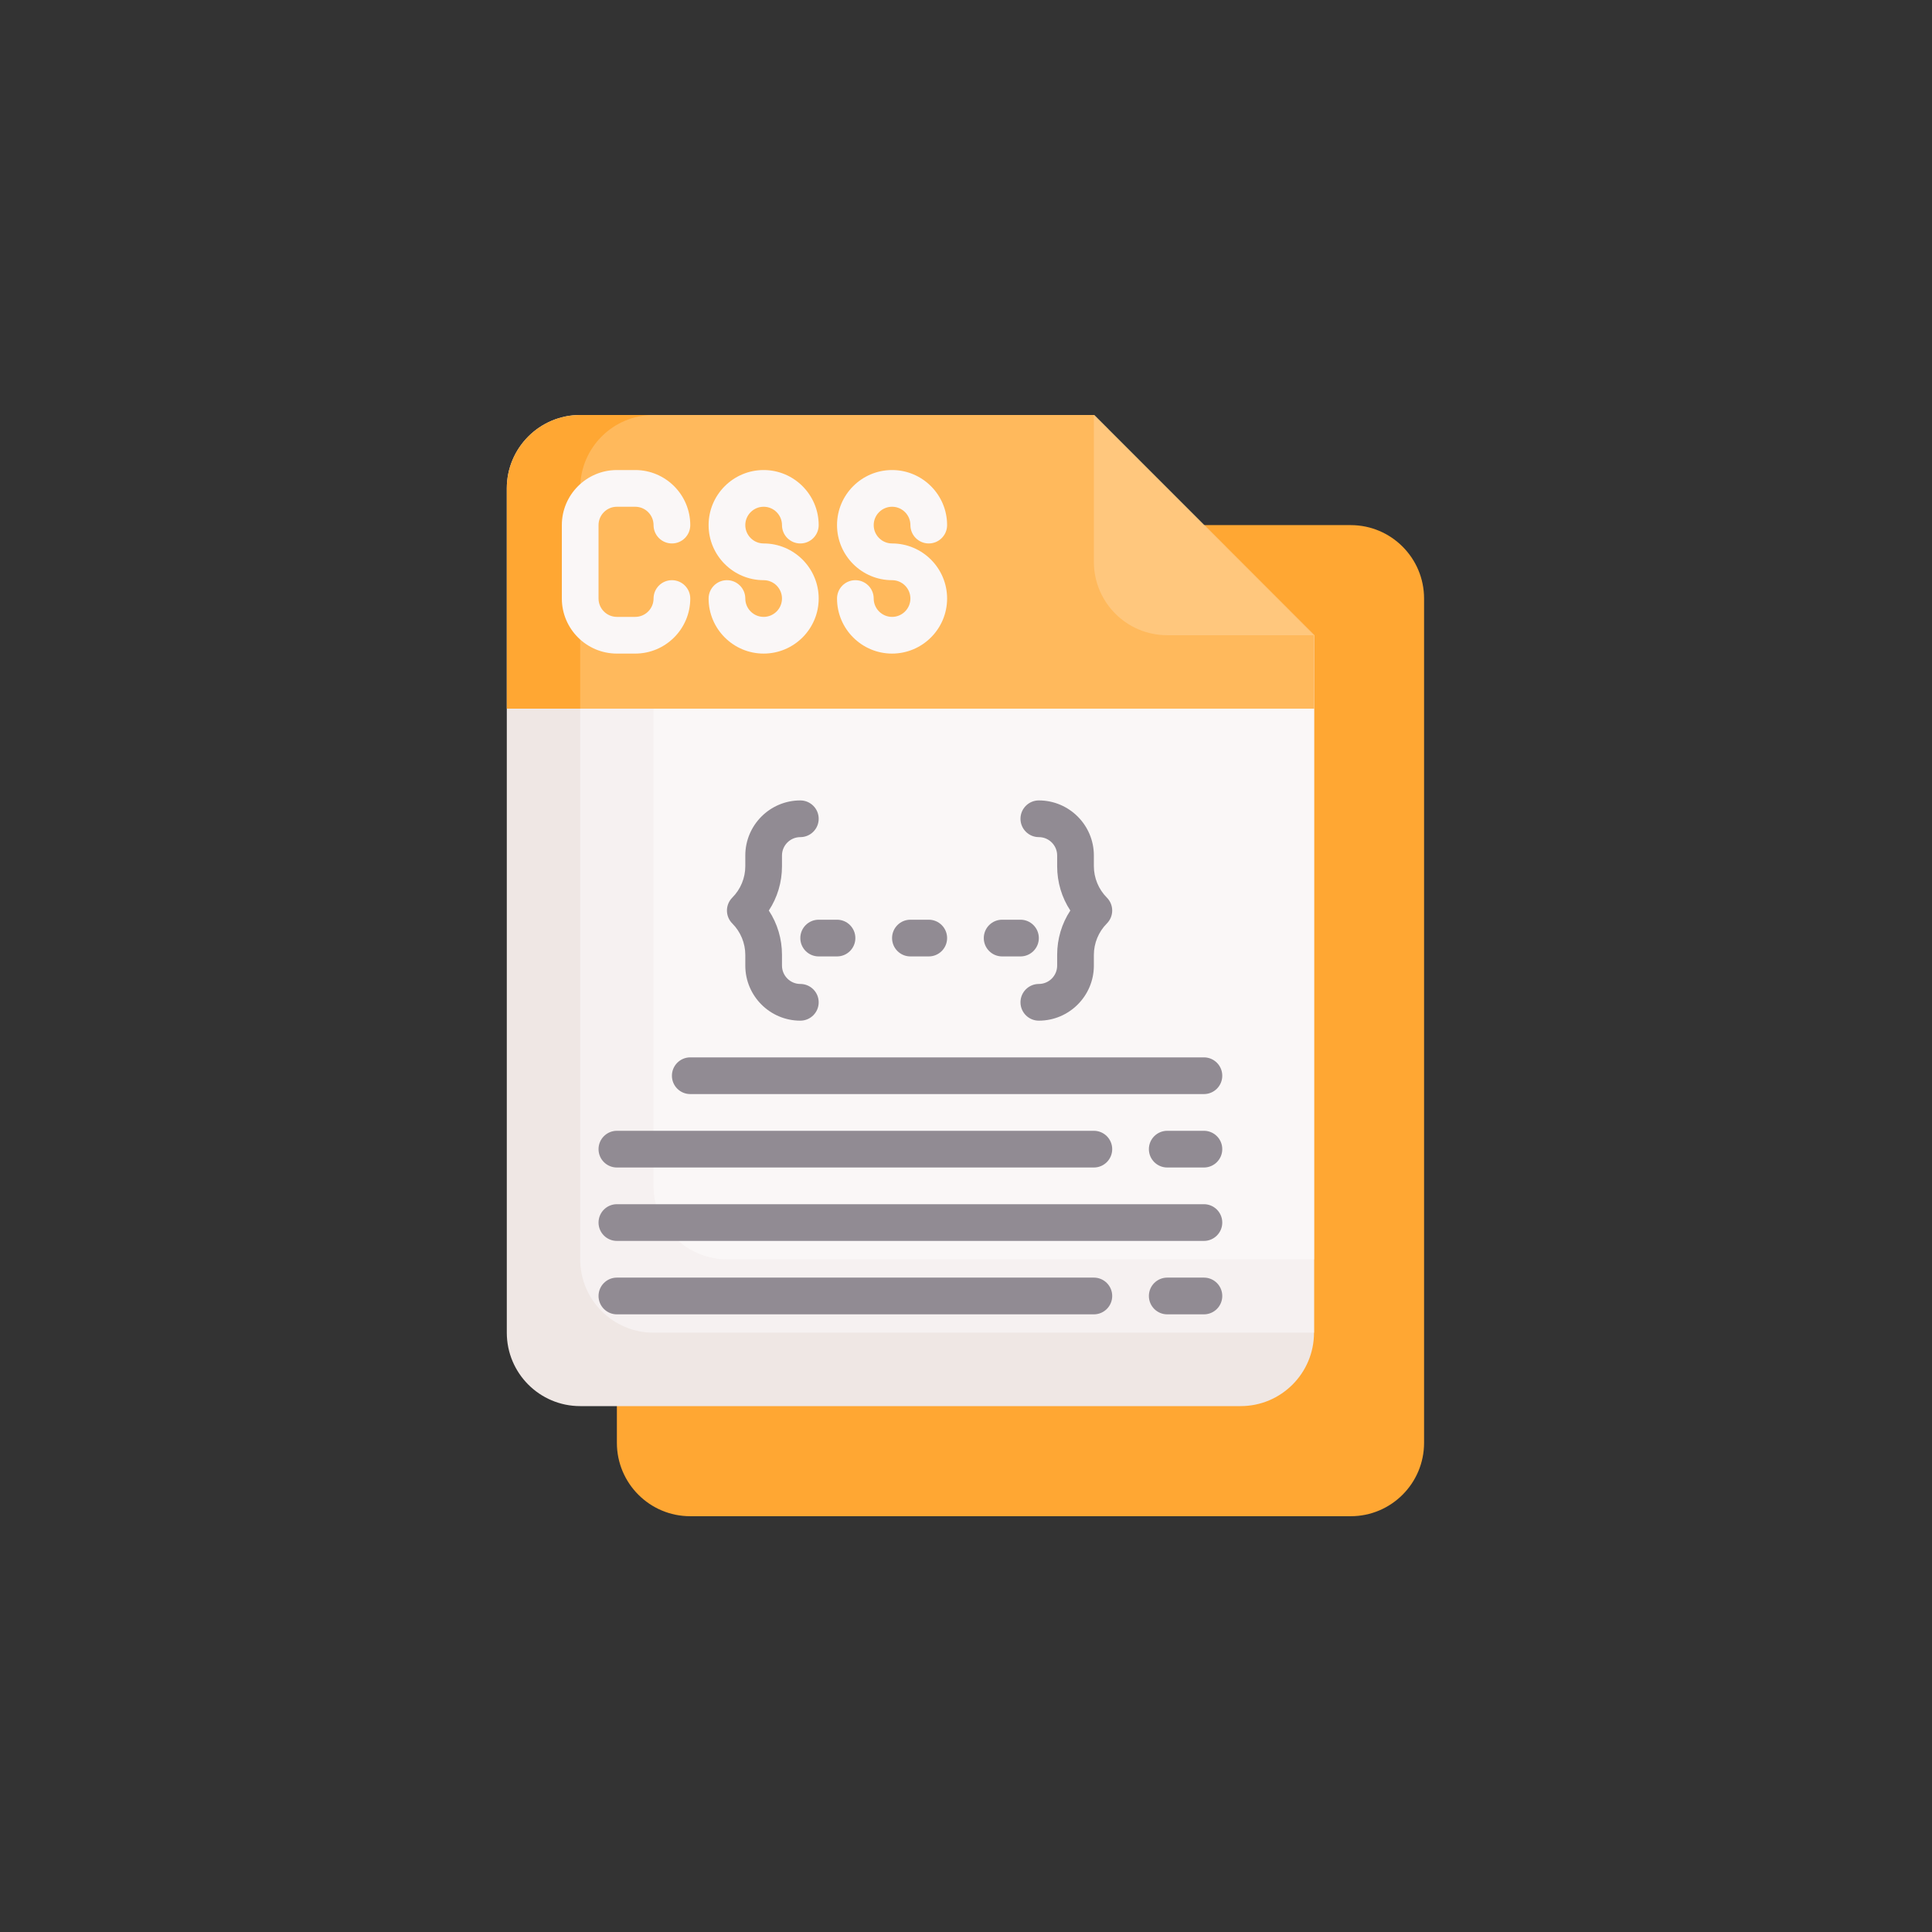 <svg xmlns="http://www.w3.org/2000/svg" xmlns:xlink="http://www.w3.org/1999/xlink" width="400" zoomAndPan="magnify" viewBox="0 0 300 300" height="400" preserveAspectRatio="xMidYMid meet" version="1.2"><rect x="0" y="0" width="300" height="300" fill="#333333" stroke="none"/><defs><clipPath id="4531745923"><path d="M 95 81 L 221.164 81 L 221.164 235.438 L 95 235.438 Z M 95 81 "/></clipPath><clipPath id="2b42b4377e"><path d="M 78.664 64.438 L 205 64.438 L 205 219 L 78.664 219 Z M 78.664 64.438 "/></clipPath><clipPath id="2e95345896"><path d="M 90 64.438 L 205 64.438 L 205 207 L 90 207 Z M 90 64.438 "/></clipPath><clipPath id="71977faa5f"><path d="M 101 64.438 L 205 64.438 L 205 196 L 101 196 Z M 101 64.438 "/></clipPath><clipPath id="8ea49a7513"><path d="M 78.664 64.438 L 205 64.438 L 205 111 L 78.664 111 Z M 78.664 64.438 "/></clipPath><clipPath id="1fb50a6d05"><path d="M 90 64.438 L 205 64.438 L 205 111 L 90 111 Z M 90 64.438 "/></clipPath><clipPath id="a9db89e95c"><path d="M 169 64.438 L 205 64.438 L 205 99 L 169 99 Z M 169 64.438 "/></clipPath></defs><g id="cdecf4bfea"><g clip-rule="nonzero" clip-path="url(#4531745923)"><path style=" stroke:none;fill-rule:nonzero;fill:#ffa733;fill-opacity:1;" d="M 95.789 224.039 C 95.789 230.336 100.891 235.438 107.184 235.438 L 209.734 235.438 C 216.027 235.438 221.129 230.336 221.129 224.039 L 221.129 92.938 C 221.129 86.645 216.027 81.539 209.734 81.539 L 107.184 81.539 C 100.891 81.539 95.789 86.645 95.789 92.938 Z M 95.789 224.039 "/></g><g clip-rule="nonzero" clip-path="url(#2b42b4377e)"><path style=" stroke:none;fill-rule:nonzero;fill:#efe7e4;fill-opacity:1;" d="M 204.039 98.637 L 204.039 206.938 C 204.039 213.234 198.938 218.34 192.645 218.34 L 90.09 218.34 C 83.797 218.34 78.695 213.234 78.695 206.938 L 78.695 75.84 C 78.695 69.543 83.797 64.438 90.09 64.438 L 169.855 64.438 Z M 204.039 98.637 "/></g><g clip-rule="nonzero" clip-path="url(#2e95345896)"><path style=" stroke:none;fill-rule:nonzero;fill:#f6f1f1;fill-opacity:1;" d="M 169.855 64.438 L 90.09 64.438 L 90.09 195.539 C 90.09 201.836 95.191 206.938 101.484 206.938 L 204.039 206.938 L 204.039 98.637 Z M 169.855 64.438 "/></g><g clip-rule="nonzero" clip-path="url(#71977faa5f)"><path style=" stroke:none;fill-rule:nonzero;fill:#faf7f7;fill-opacity:1;" d="M 101.484 64.438 L 101.484 184.137 C 101.484 190.434 106.586 195.539 112.879 195.539 L 204.039 195.539 L 204.039 98.637 L 169.855 64.438 Z M 101.484 64.438 "/></g><g clip-rule="nonzero" clip-path="url(#8ea49a7513)"><path style=" stroke:none;fill-rule:nonzero;fill:#ffa733;fill-opacity:1;" d="M 90.09 64.438 C 83.797 64.438 78.695 69.543 78.695 75.84 L 78.695 110.039 L 204.039 110.039 L 204.039 98.637 L 169.855 64.438 Z M 90.09 64.438 "/></g><g clip-rule="nonzero" clip-path="url(#1fb50a6d05)"><path style=" stroke:none;fill-rule:nonzero;fill:#ffb95c;fill-opacity:1;" d="M 90.09 75.84 L 90.09 110.039 L 204.039 110.039 L 204.039 98.637 L 169.855 64.438 L 101.484 64.438 C 95.191 64.438 90.09 69.543 90.09 75.84 Z M 90.09 75.84 "/></g><g clip-rule="nonzero" clip-path="url(#a9db89e95c)"><path style=" stroke:none;fill-rule:nonzero;fill:#ffc77d;fill-opacity:1;" d="M 204.039 98.637 L 181.25 98.637 C 174.957 98.637 169.855 93.535 169.855 87.238 L 169.855 64.438 Z M 204.039 98.637 "/></g><path style=" stroke:none;fill-rule:nonzero;fill:#918b93;fill-opacity:1;" d="M 124.273 158.488 C 119.562 158.488 115.73 154.652 115.73 149.938 L 115.73 148.27 C 115.73 146.457 114.996 144.684 113.715 143.402 C 112.602 142.289 112.602 140.488 113.715 139.375 C 114.996 138.094 115.73 136.32 115.73 134.508 L 115.73 132.84 C 115.73 128.125 119.562 124.289 124.273 124.289 C 125.848 124.289 127.125 125.566 127.125 127.137 C 127.125 128.711 125.848 129.988 124.273 129.988 C 122.707 129.988 121.426 131.27 121.426 132.84 L 121.426 134.508 C 121.426 136.992 120.715 139.363 119.383 141.387 C 120.715 143.414 121.426 145.785 121.426 148.27 L 121.426 149.938 C 121.426 151.508 122.707 152.789 124.273 152.789 C 125.848 152.789 127.125 154.066 127.125 155.637 C 127.125 157.211 125.848 158.488 124.273 158.488 Z M 124.273 158.488 "/><path style=" stroke:none;fill-rule:nonzero;fill:#918b93;fill-opacity:1;" d="M 161.309 158.488 C 159.734 158.488 158.461 157.211 158.461 155.637 C 158.461 154.066 159.734 152.789 161.309 152.789 C 162.879 152.789 164.156 151.508 164.156 149.938 L 164.156 148.27 C 164.156 145.785 164.867 143.414 166.199 141.387 C 164.867 139.363 164.156 136.992 164.156 134.508 L 164.156 132.84 C 164.156 131.27 162.879 129.988 161.309 129.988 C 159.734 129.988 158.461 128.711 158.461 127.137 C 158.461 125.566 159.734 124.289 161.309 124.289 C 166.02 124.289 169.855 128.125 169.855 132.84 L 169.855 134.508 C 169.855 136.32 170.59 138.094 171.867 139.375 C 172.98 140.488 172.98 142.289 171.867 143.402 C 170.59 144.684 169.855 146.457 169.855 148.27 L 169.855 149.938 C 169.855 154.652 166.02 158.488 161.309 158.488 Z M 161.309 158.488 "/><path style=" stroke:none;fill-rule:nonzero;fill:#918b93;fill-opacity:1;" d="M 129.973 148.512 L 127.125 148.512 C 125.551 148.512 124.273 147.238 124.273 145.664 C 124.273 144.09 125.551 142.812 127.125 142.812 L 129.973 142.812 C 131.547 142.812 132.82 144.09 132.82 145.664 C 132.82 147.238 131.547 148.512 129.973 148.512 Z M 129.973 148.512 "/><path style=" stroke:none;fill-rule:nonzero;fill:#918b93;fill-opacity:1;" d="M 144.215 148.512 L 141.367 148.512 C 139.793 148.512 138.52 147.238 138.52 145.664 C 138.52 144.09 139.793 142.812 141.367 142.812 L 144.215 142.812 C 145.789 142.812 147.066 144.09 147.066 145.664 C 147.066 147.238 145.789 148.512 144.215 148.512 Z M 144.215 148.512 "/><path style=" stroke:none;fill-rule:nonzero;fill:#918b93;fill-opacity:1;" d="M 158.461 148.512 L 155.609 148.512 C 154.039 148.512 152.762 147.238 152.762 145.664 C 152.762 144.09 154.039 142.812 155.609 142.812 L 158.461 142.812 C 160.031 142.812 161.309 144.09 161.309 145.664 C 161.309 147.238 160.031 148.512 158.461 148.512 Z M 158.461 148.512 "/><path style=" stroke:none;fill-rule:nonzero;fill:#faf7f7;fill-opacity:1;" d="M 118.578 101.488 C 113.867 101.488 110.031 97.652 110.031 92.938 C 110.031 91.367 111.309 90.09 112.879 90.09 C 114.453 90.09 115.73 91.367 115.73 92.938 C 115.73 94.508 117.008 95.789 118.578 95.789 C 120.148 95.789 121.426 94.508 121.426 92.938 C 121.426 91.367 120.148 90.09 118.578 90.09 C 113.867 90.09 110.031 86.254 110.031 81.539 C 110.031 76.824 113.867 72.988 118.578 72.988 C 123.289 72.988 127.125 76.824 127.125 81.539 C 127.125 83.113 125.848 84.387 124.273 84.387 C 122.703 84.387 121.426 83.113 121.426 81.539 C 121.426 79.969 120.148 78.688 118.578 78.688 C 117.008 78.688 115.73 79.969 115.73 81.539 C 115.73 83.109 117.008 84.387 118.578 84.387 C 123.289 84.387 127.125 88.227 127.125 92.938 C 127.125 97.652 123.289 101.488 118.578 101.488 Z M 118.578 101.488 "/><path style=" stroke:none;fill-rule:nonzero;fill:#faf7f7;fill-opacity:1;" d="M 138.52 101.488 C 133.809 101.488 129.973 97.652 129.973 92.938 C 129.973 91.367 131.25 90.09 132.82 90.09 C 134.395 90.09 135.668 91.367 135.668 92.938 C 135.668 94.508 136.949 95.789 138.52 95.789 C 140.09 95.789 141.367 94.508 141.367 92.938 C 141.367 91.367 140.09 90.09 138.52 90.09 C 133.809 90.09 129.973 86.254 129.973 81.539 C 129.973 76.824 133.809 72.988 138.52 72.988 C 143.23 72.988 147.066 76.824 147.066 81.539 C 147.066 83.113 145.789 84.387 144.215 84.387 C 142.645 84.387 141.367 83.113 141.367 81.539 C 141.367 79.969 140.09 78.688 138.52 78.688 C 136.949 78.688 135.668 79.969 135.668 81.539 C 135.668 83.109 136.949 84.387 138.52 84.387 C 143.23 84.387 147.066 88.227 147.066 92.938 C 147.066 97.652 143.23 101.488 138.52 101.488 Z M 138.52 101.488 "/><path style=" stroke:none;fill-rule:nonzero;fill:#faf7f7;fill-opacity:1;" d="M 98.637 101.488 L 95.789 101.488 C 91.078 101.488 87.242 97.652 87.242 92.938 L 87.242 81.539 C 87.242 76.824 91.078 72.988 95.789 72.988 L 98.637 72.988 C 103.348 72.988 107.184 76.824 107.184 81.539 C 107.184 83.113 105.906 84.387 104.336 84.387 C 102.762 84.387 101.484 83.113 101.484 81.539 C 101.484 79.969 100.207 78.688 98.637 78.688 L 95.789 78.688 C 94.219 78.688 92.941 79.969 92.941 81.539 L 92.941 92.938 C 92.941 94.508 94.219 95.789 95.789 95.789 L 98.637 95.789 C 100.207 95.789 101.484 94.508 101.484 92.938 C 101.484 91.367 102.762 90.09 104.336 90.09 C 105.906 90.09 107.184 91.367 107.184 92.938 C 107.184 97.652 103.348 101.488 98.637 101.488 Z M 98.637 101.488 "/><path style=" stroke:none;fill-rule:nonzero;fill:#918b93;fill-opacity:1;" d="M 169.855 181.289 L 95.789 181.289 C 94.215 181.289 92.941 180.012 92.941 178.438 C 92.941 176.867 94.215 175.59 95.789 175.59 L 169.855 175.59 C 171.426 175.59 172.703 176.867 172.703 178.438 C 172.703 180.012 171.426 181.289 169.855 181.289 Z M 169.855 181.289 "/><path style=" stroke:none;fill-rule:nonzero;fill:#918b93;fill-opacity:1;" d="M 186.945 169.887 L 107.184 169.887 C 105.609 169.887 104.336 168.613 104.336 167.039 C 104.336 165.465 105.609 164.188 107.184 164.188 L 186.945 164.188 C 188.52 164.188 189.793 165.465 189.793 167.039 C 189.793 168.613 188.52 169.887 186.945 169.887 Z M 186.945 169.887 "/><path style=" stroke:none;fill-rule:nonzero;fill:#918b93;fill-opacity:1;" d="M 169.855 204.09 L 95.789 204.09 C 94.215 204.09 92.941 202.812 92.941 201.238 C 92.941 199.664 94.215 198.387 95.789 198.387 L 169.855 198.387 C 171.426 198.387 172.703 199.664 172.703 201.238 C 172.703 202.812 171.426 204.09 169.855 204.09 Z M 169.855 204.09 "/><path style=" stroke:none;fill-rule:nonzero;fill:#918b93;fill-opacity:1;" d="M 186.945 192.688 L 95.789 192.688 C 94.215 192.688 92.941 191.41 92.941 189.84 C 92.941 188.266 94.215 186.988 95.789 186.988 L 186.945 186.988 C 188.52 186.988 189.793 188.266 189.793 189.84 C 189.793 191.41 188.52 192.688 186.945 192.688 Z M 186.945 192.688 "/><path style=" stroke:none;fill-rule:nonzero;fill:#918b93;fill-opacity:1;" d="M 186.945 181.289 L 181.25 181.289 C 179.676 181.289 178.398 180.012 178.398 178.438 C 178.398 176.867 179.676 175.59 181.25 175.59 L 186.945 175.59 C 188.52 175.59 189.793 176.867 189.793 178.438 C 189.793 180.012 188.52 181.289 186.945 181.289 Z M 186.945 181.289 "/><path style=" stroke:none;fill-rule:nonzero;fill:#918b93;fill-opacity:1;" d="M 186.945 204.09 L 181.25 204.09 C 179.676 204.09 178.398 202.812 178.398 201.238 C 178.398 199.664 179.676 198.387 181.25 198.387 L 186.945 198.387 C 188.52 198.387 189.793 199.664 189.793 201.238 C 189.793 202.812 188.52 204.09 186.945 204.09 Z M 186.945 204.09 "/></g></svg>